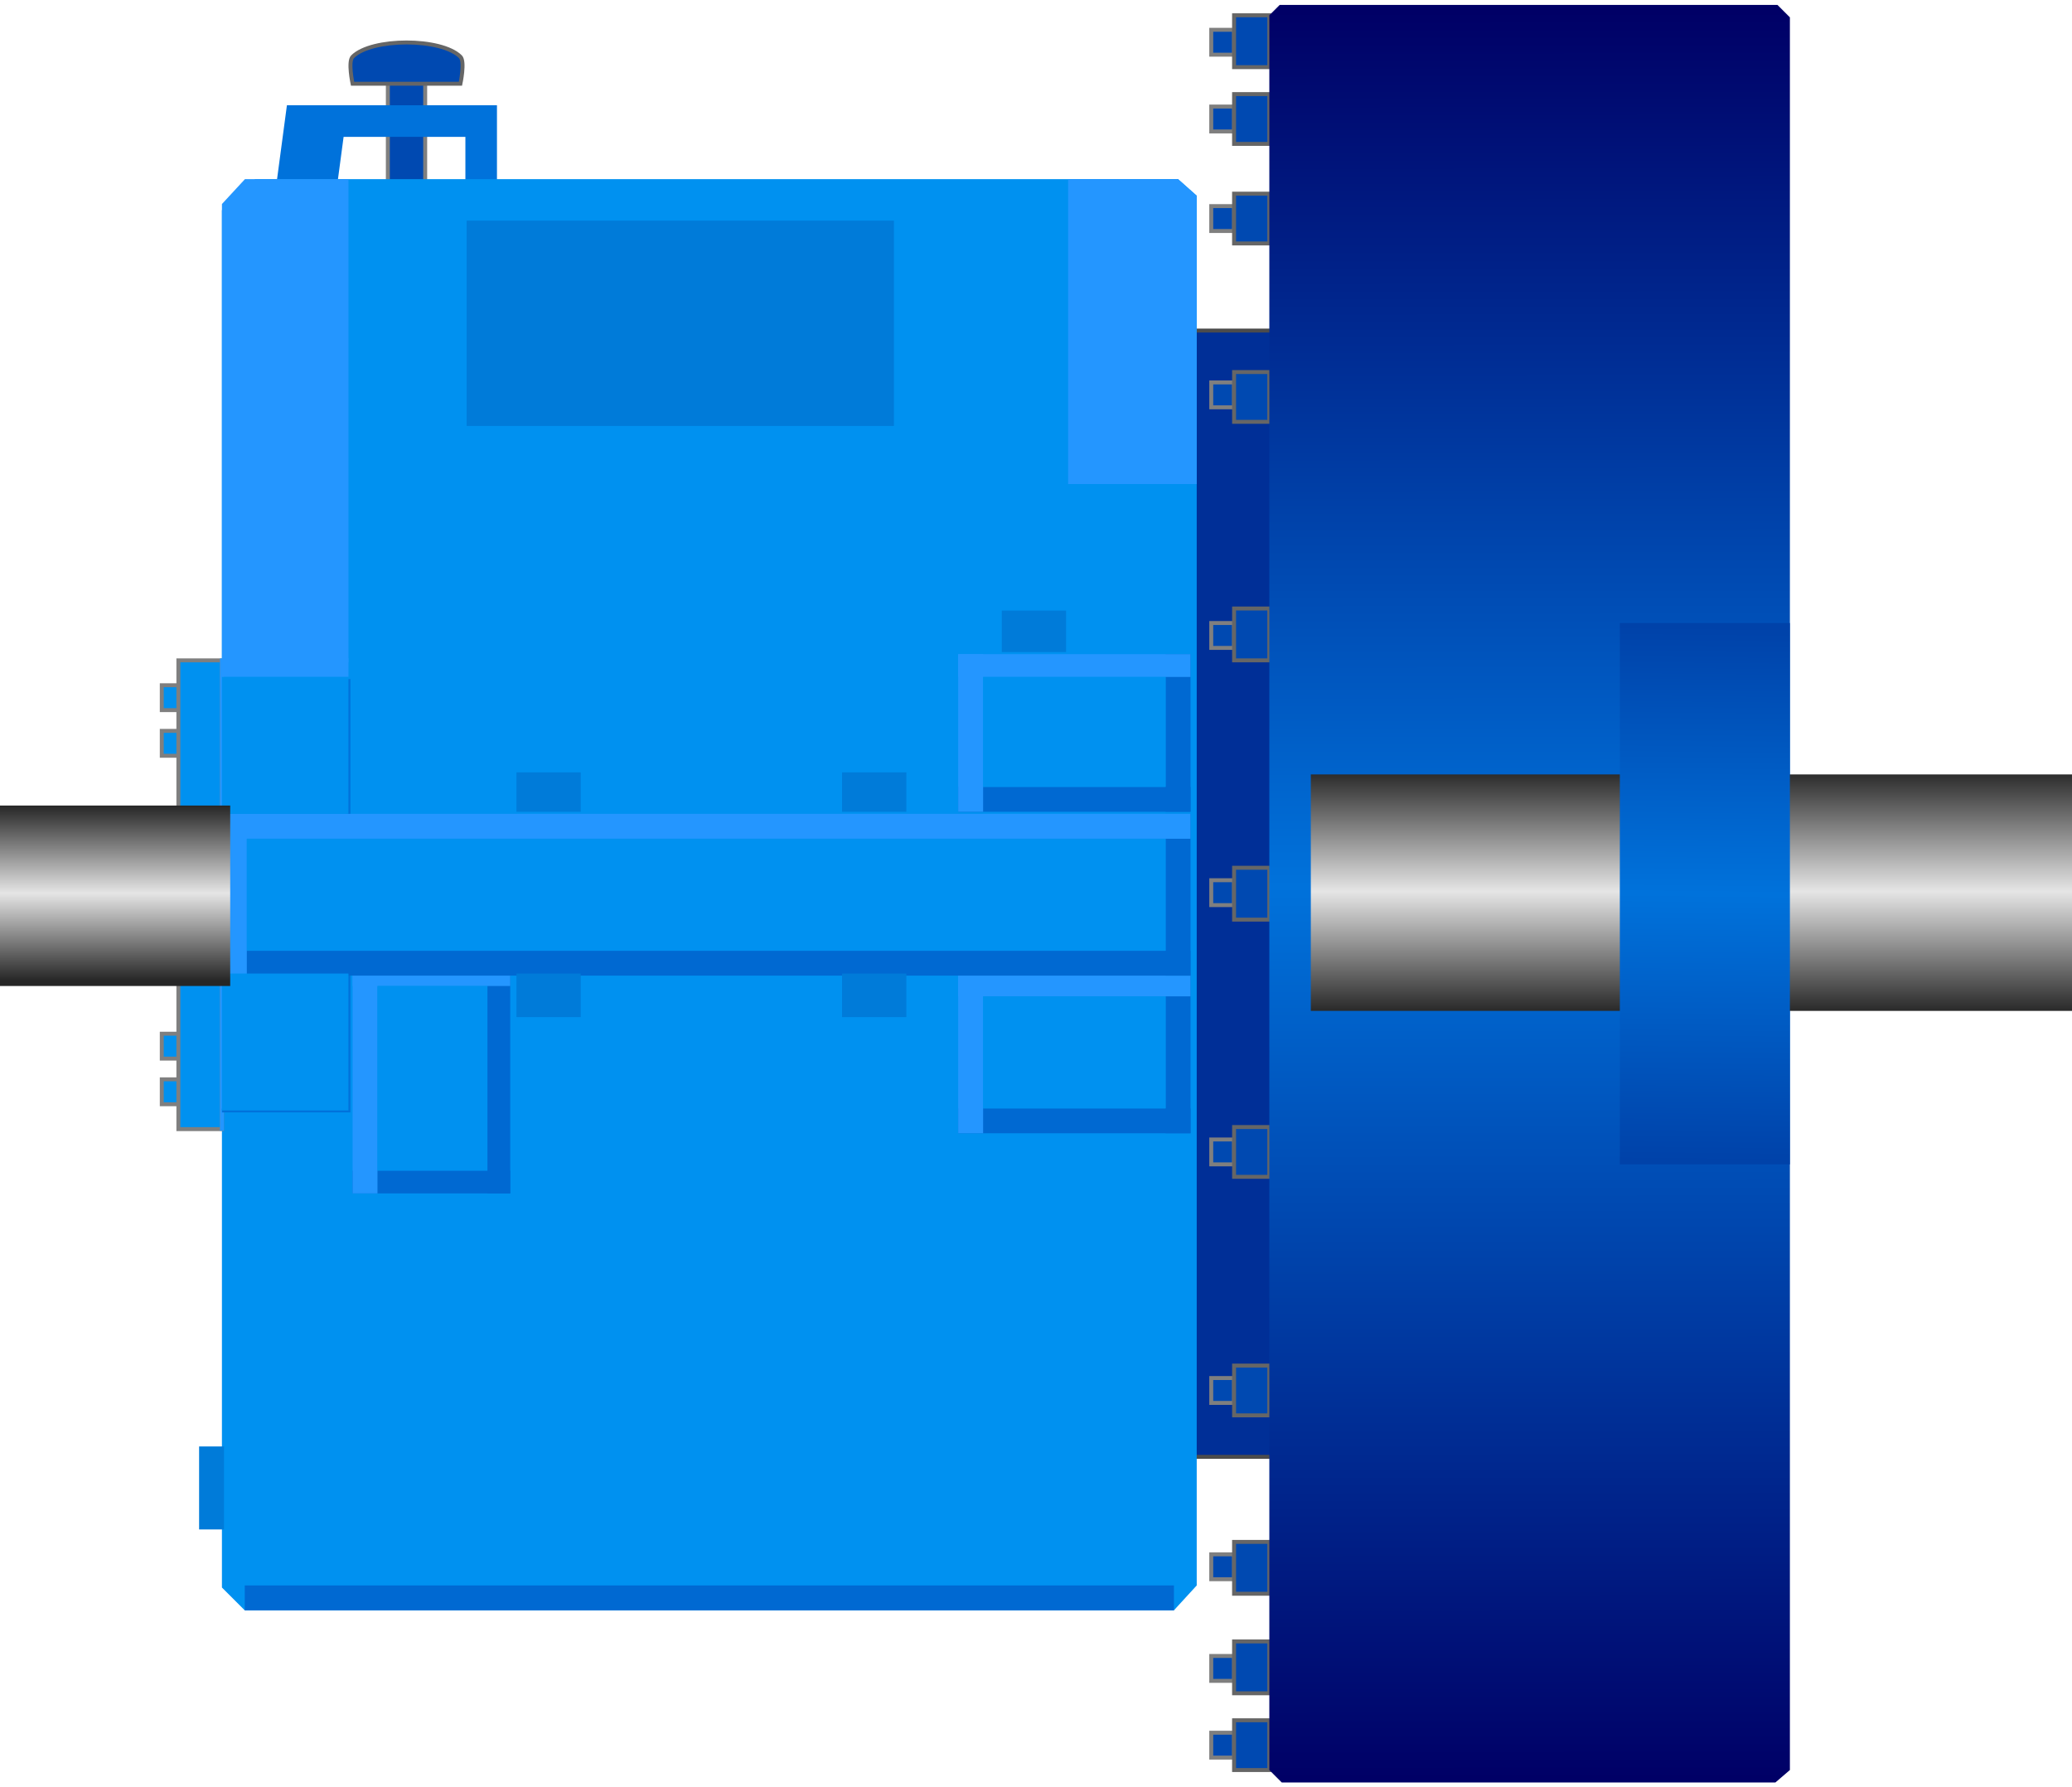 <!DOCTYPE svg PUBLIC "-//W3C//DTD SVG 1.1//EN" "http://www.w3.org/Graphics/SVG/1.1/DTD/svg11.dtd"><svg version="1.1" xmlns="http://www.w3.org/2000/svg" xmlns:xlink="http://www.w3.org/1999/xlink" width="131px" height="113px" viewBox="0 0 131.25 112.594" enable-background="new 0 0 131.25 112.594" xml:space="preserve">
<g id="Group_Valve">
	<path fill="#0049B1" stroke="#7F7F7F" stroke-width="0.25" d="M24.568,4.467v11.036h2.365V4.467H24.568z" />
	<path fill="#0049B1" stroke="#666666" stroke-width="0.25" d="M22.334,3.285c-0.302,0.302,0,1.708,0,1.708h6.832   c0,0,0.302-1.406,0-1.708C27.959,2.077,23.542,2.077,22.334,3.285z" />
</g>
<g id="Group_InnerFrame">
	<path fill="#002F97" stroke="#4C4C4C" stroke-width="0.25" d="M73.179,91.967h9.196v-71.34h-9.196V91.967z" />
	<path fill="none" stroke="#0072DB" stroke-width="2" d="M30.48,12.613V7.357H19.05l-0.526,3.941" />
	<path fill="none" stroke="#0072DB" stroke-width="2" d="M20.89,7.357l-0.526,3.941" />
</g>
<g id="Group_WindingFrame">
	<path fill="#0091F0" d="M14.058,13.007l2.102-1.971h28.772h29.692l1.182,1.051v88.025l-1.445,1.576H15.503l-1.445-1.444V13.007z" />
</g>
<g id="Group_Shadow">
	<path fill="#007BD9" d="M12.612,91.31v5.255h1.577V91.31H12.612z" />
	<path fill="#0091F0" stroke="#7F7F7F" stroke-width="2" d="M11.562,52.29h-1.314v1.577h1.314V52.29z" />
	<path fill="#0091F0" stroke="#7F7F7F" stroke-width="0.25" d="M11.562,45.983h-1.314v1.577h1.314V45.983z" />
	<path fill="#0091F0" stroke="#7F7F7F" stroke-width="0.25" d="M11.562,43.093h-1.314v1.576h1.314V43.093z" />
	<path fill="#0091F0" stroke="#7F7F7F" stroke-width="2" d="M11.562,60.436h-1.314v-1.576h1.314V60.436z" />
	<path fill="#0091F0" stroke="#7F7F7F" stroke-width="0.25" d="M11.562,66.742h-1.314v-1.577h1.314V66.742z" />
	<path fill="#0091F0" stroke="#7F7F7F" stroke-width="0.25" d="M11.562,69.632h-1.314v-1.577h1.314V69.632z" />
	<path fill="#0091F0" stroke="#7F7F7F" stroke-width="0.25" d="M11.299,71.209h2.759V41.517h-2.759V71.209z" />
	<path fill="none" stroke="#2496FF" stroke-width="0.25" d="M14.058,71.311V41.517h8.014" />
	<path fill="none" stroke="#0072DB" stroke-width="0.25" d="M14.058,70.025h8.014v-9.459" />
	<path fill="#0069D2" d="M73.835,71.471V61.355h1.576v10.115H73.835z" />
	<path fill="#2496FF" d="M60.698,61.355h14.714v1.445H60.698V61.355z" />
	<path fill="#0069D2" d="M60.698,69.895h14.714v1.576H60.698V69.895z" />
	<path fill="#2496FF" d="M60.698,71.471V61.355h1.577v10.115H60.698z" />
	<path fill="#0069D2" d="M73.835,51.107v-9.985h1.576v9.985H73.835z" />
	<path fill="#2496FF" d="M60.698,41.123h14.714v1.445H60.698V41.123z" />
	<path fill="#0069D2" d="M60.698,49.531h14.714v1.577H60.698V49.531z" />
	<path fill="#2496FF" d="M60.698,51.107v-9.985h1.577v9.985H60.698z" />
	<path fill="none" stroke="#0072DB" stroke-width="0.25" d="M22.072,52.158v-9.459" />
	<path fill="#0069D2" d="M22.334,73.836h9.985v1.445h-9.985V73.836z" />
	<path fill="#0069D2" d="M32.319,60.566v14.715h-1.445V60.566H32.319z" />
	<path fill="#2496FF" d="M23.911,60.566v14.715h-1.577V60.566H23.911z" />
	<path fill="#2496FF" d="M22.334,60.566h9.985v1.576h-9.985V60.566z" />
	<path fill="#0069D2" d="M73.835,61.486V51.239h1.576v10.248H73.835z" />
	<path fill="#2496FF" d="M14.189,51.239h61.223v1.577H14.189V51.239z" />
	<path fill="#0069D2" d="M14.32,59.91h61.091v1.576H14.32V59.91z" />
	<path fill="#2496FF" d="M14.189,61.486V51.239h1.445v10.248H14.189z" />
	<path fill="#2496FF" d="M14.058,12.613l1.458-1.577h6.557v31.531h-8.014V12.613z" />
	<path fill="#2496FF" d="M75.806,12.087l-1.182-1.051h-6.964v19.313h8.146V12.087z" />
	<path fill="#0069D2" d="M15.503,100.112h58.858v1.576H15.503V100.112z" />
	<path fill="#007BD9" d="M29.561,13.664h27.064V26.67H29.561V13.664z" />
	<path fill="#007BD9" d="M32.714,61.355h4.073v2.758h-4.073V61.355z" />
	<path fill="#007BD9" d="M53.34,61.355h4.073v2.758H53.34V61.355z" />
	<path fill="#007BD9" d="M63.457,38.363h4.072v2.628h-4.072V38.363z" />
	<path fill="#007BD9" d="M32.714,48.611h4.073v2.497h-4.073V48.611z" />
	<path fill="#007BD9" d="M53.34,48.611h4.073v2.497H53.34V48.611z" />
	<rect x="15.634" y="52.815" fill="#0091F0" width="58.201" height="7.095" />
	<rect x="23.911" y="62.143" fill="#0091F0" width="6.963" height="11.693" />
	<rect x="62.274" y="62.801" fill="#0091F0" width="11.561" height="7.094" />
	<rect x="62.274" y="42.567" fill="#0091F0" width="11.561" height="6.963" />
	<rect x="14.058" y="42.567" fill="#0091F0" width="8.014" height="8.671" />
	<rect x="14.058" y="61.354" fill="#0091F0" width="8.014" height="8.671" />
</g>
<g id="Group_Body">
	<path fill="#0049B1" stroke="#7F7F7F" stroke-width="0.25" d="M78.171,12.744h-1.445v1.577h1.445V12.744z" />
	<path fill="#0049B1" stroke="#666666" stroke-width="0.25" d="M80.405,11.956h-2.233v3.153h2.233V11.956z" />
	<path fill="#0049B1" stroke="#7F7F7F" stroke-width="0.25" d="M78.171,55.443h-1.445v1.577h1.445V55.443z" />
	<path fill="#0049B1" stroke="#666666" stroke-width="0.25" d="M80.405,54.654h-2.233v3.285h2.233V54.654z" />
	<path fill="#0049B1" stroke="#7F7F7F" stroke-width="0.25" d="M78.171,23.912h-1.445v1.577h1.445V23.912z" />
	<path fill="#0049B1" stroke="#666666" stroke-width="0.25" d="M80.405,23.255h-2.233v3.153h2.233V23.255z" />
	<path fill="#0049B1" stroke="#7F7F7F" stroke-width="0.25" d="M78.171,6.438h-1.445v1.577h1.445V6.438z" />
	<path fill="#0049B1" stroke="#666666" stroke-width="0.25" d="M80.405,5.65h-2.233v3.153h2.233V5.65z" />
	<path fill="#0049B1" stroke="#7F7F7F" stroke-width="0.25" d="M78.171,39.152h-1.445v1.576h1.445V39.152z" />
	<path fill="#0049B1" stroke="#666666" stroke-width="0.25" d="M80.405,38.232h-2.233v3.285h2.233V38.232z" />
	<path fill="#0049B1" stroke="#7F7F7F" stroke-width="0.25" d="M78.171,1.577h-1.445v1.576h1.445V1.577z" />
	<path fill="#0049B1" stroke="#666666" stroke-width="0.25" d="M80.405,0.657h-2.233v3.285h2.233V0.657z" />
	<path fill="#0049B1" stroke="#7F7F7F" stroke-width="0.25" d="M78.171,99.718h-1.445v-1.576h1.445V99.718z" />
	<path fill="#0049B1" stroke="#666666" stroke-width="0.25" d="M80.405,100.638h-2.233v-3.284h2.233V100.638z" />
	<path fill="#0049B1" stroke="#7F7F7F" stroke-width="0.25" d="M78.171,88.551h-1.445v-1.576h1.445V88.551z" />
	<path fill="#0049B1" stroke="#666666" stroke-width="0.25" d="M80.405,89.339h-2.233v-3.153h2.233V89.339z" />
	<path fill="#0049B1" stroke="#7F7F7F" stroke-width="0.25" d="M78.171,106.156h-1.445v-1.577h1.445V106.156z" />
	<path fill="#0049B1" stroke="#666666" stroke-width="0.25" d="M80.405,106.943h-2.233v-3.284h2.233V106.943z" />
	<path fill="#0049B1" stroke="#7F7F7F" stroke-width="0.25" d="M78.171,73.441h-1.445v-1.576h1.445V73.441z" />
	<path fill="#0049B1" stroke="#666666" stroke-width="0.25" d="M80.405,74.23h-2.233v-3.153h2.233V74.23z" />
	<path fill="#0049B1" stroke="#7F7F7F" stroke-width="0.25" d="M78.171,111.017h-1.445v-1.577h1.445V111.017z" />
	<path fill="#0049B1" stroke="#666666" stroke-width="0.25" d="M80.405,111.805h-2.233v-3.152h2.233V111.805z" />
	<linearGradient id="SVGID_1_" gradientUnits="userSpaceOnUse" x1="96.934" y1="112.393" x2="96.85" y2="-0.734">
		<stop offset="0" style="stop-color:#000066" />
		<stop offset="0.5" style="stop-color:#0072DB" />
		<stop offset="0.99" style="stop-color:#000066" />
	</linearGradient>
	<path fill="url(#SVGID_1_)" d="M81.062,0h31.531l0.787,0.788v111.016l-0.919,0.789H81.193l-0.788-0.789V0.657L81.062,0z" />
</g>
<g id="Group_Pipe">
	<linearGradient id="SVGID_2_" gradientUnits="userSpaceOnUse" x1="107.141" y1="63.855" x2="107.141" y2="48.464">
		<stop offset="0" style="stop-color:#262626" />
		<stop offset="0.5" style="stop-color:#E5E5E5" />
		<stop offset="1" style="stop-color:#262626" />
	</linearGradient>
	<path fill="url(#SVGID_2_)" d="M131.25,63.72H83.033V48.742h48.217V63.72z" />
	<linearGradient id="SVGID_3_" gradientUnits="userSpaceOnUse" x1="7.292" y1="61.815" x2="7.292" y2="50.711">
		<stop offset="0" style="stop-color:#262626" />
		<stop offset="0.5" style="stop-color:#E5E5E5" />
		<stop offset="1" style="stop-color:#262626" />
	</linearGradient>
	<path fill="url(#SVGID_3_)" d="M14.583,62.143H0v-11.43h14.583V62.143z" />
</g>
<g id="Group_Frame">
	<linearGradient id="SVGID_4_" gradientUnits="userSpaceOnUse" x1="107.807" y1="73.233" x2="108.183" y2="39.379">
		<stop offset="0" style="stop-color:#0042A9" />
		<stop offset="0.5" style="stop-color:#0072DB" />
		<stop offset="1" style="stop-color:#0042A9" />
	</linearGradient>
	<path fill="url(#SVGID_4_)" d="M102.608,39.152h10.772v34.29h-10.772V39.152z" />
</g>
</svg>